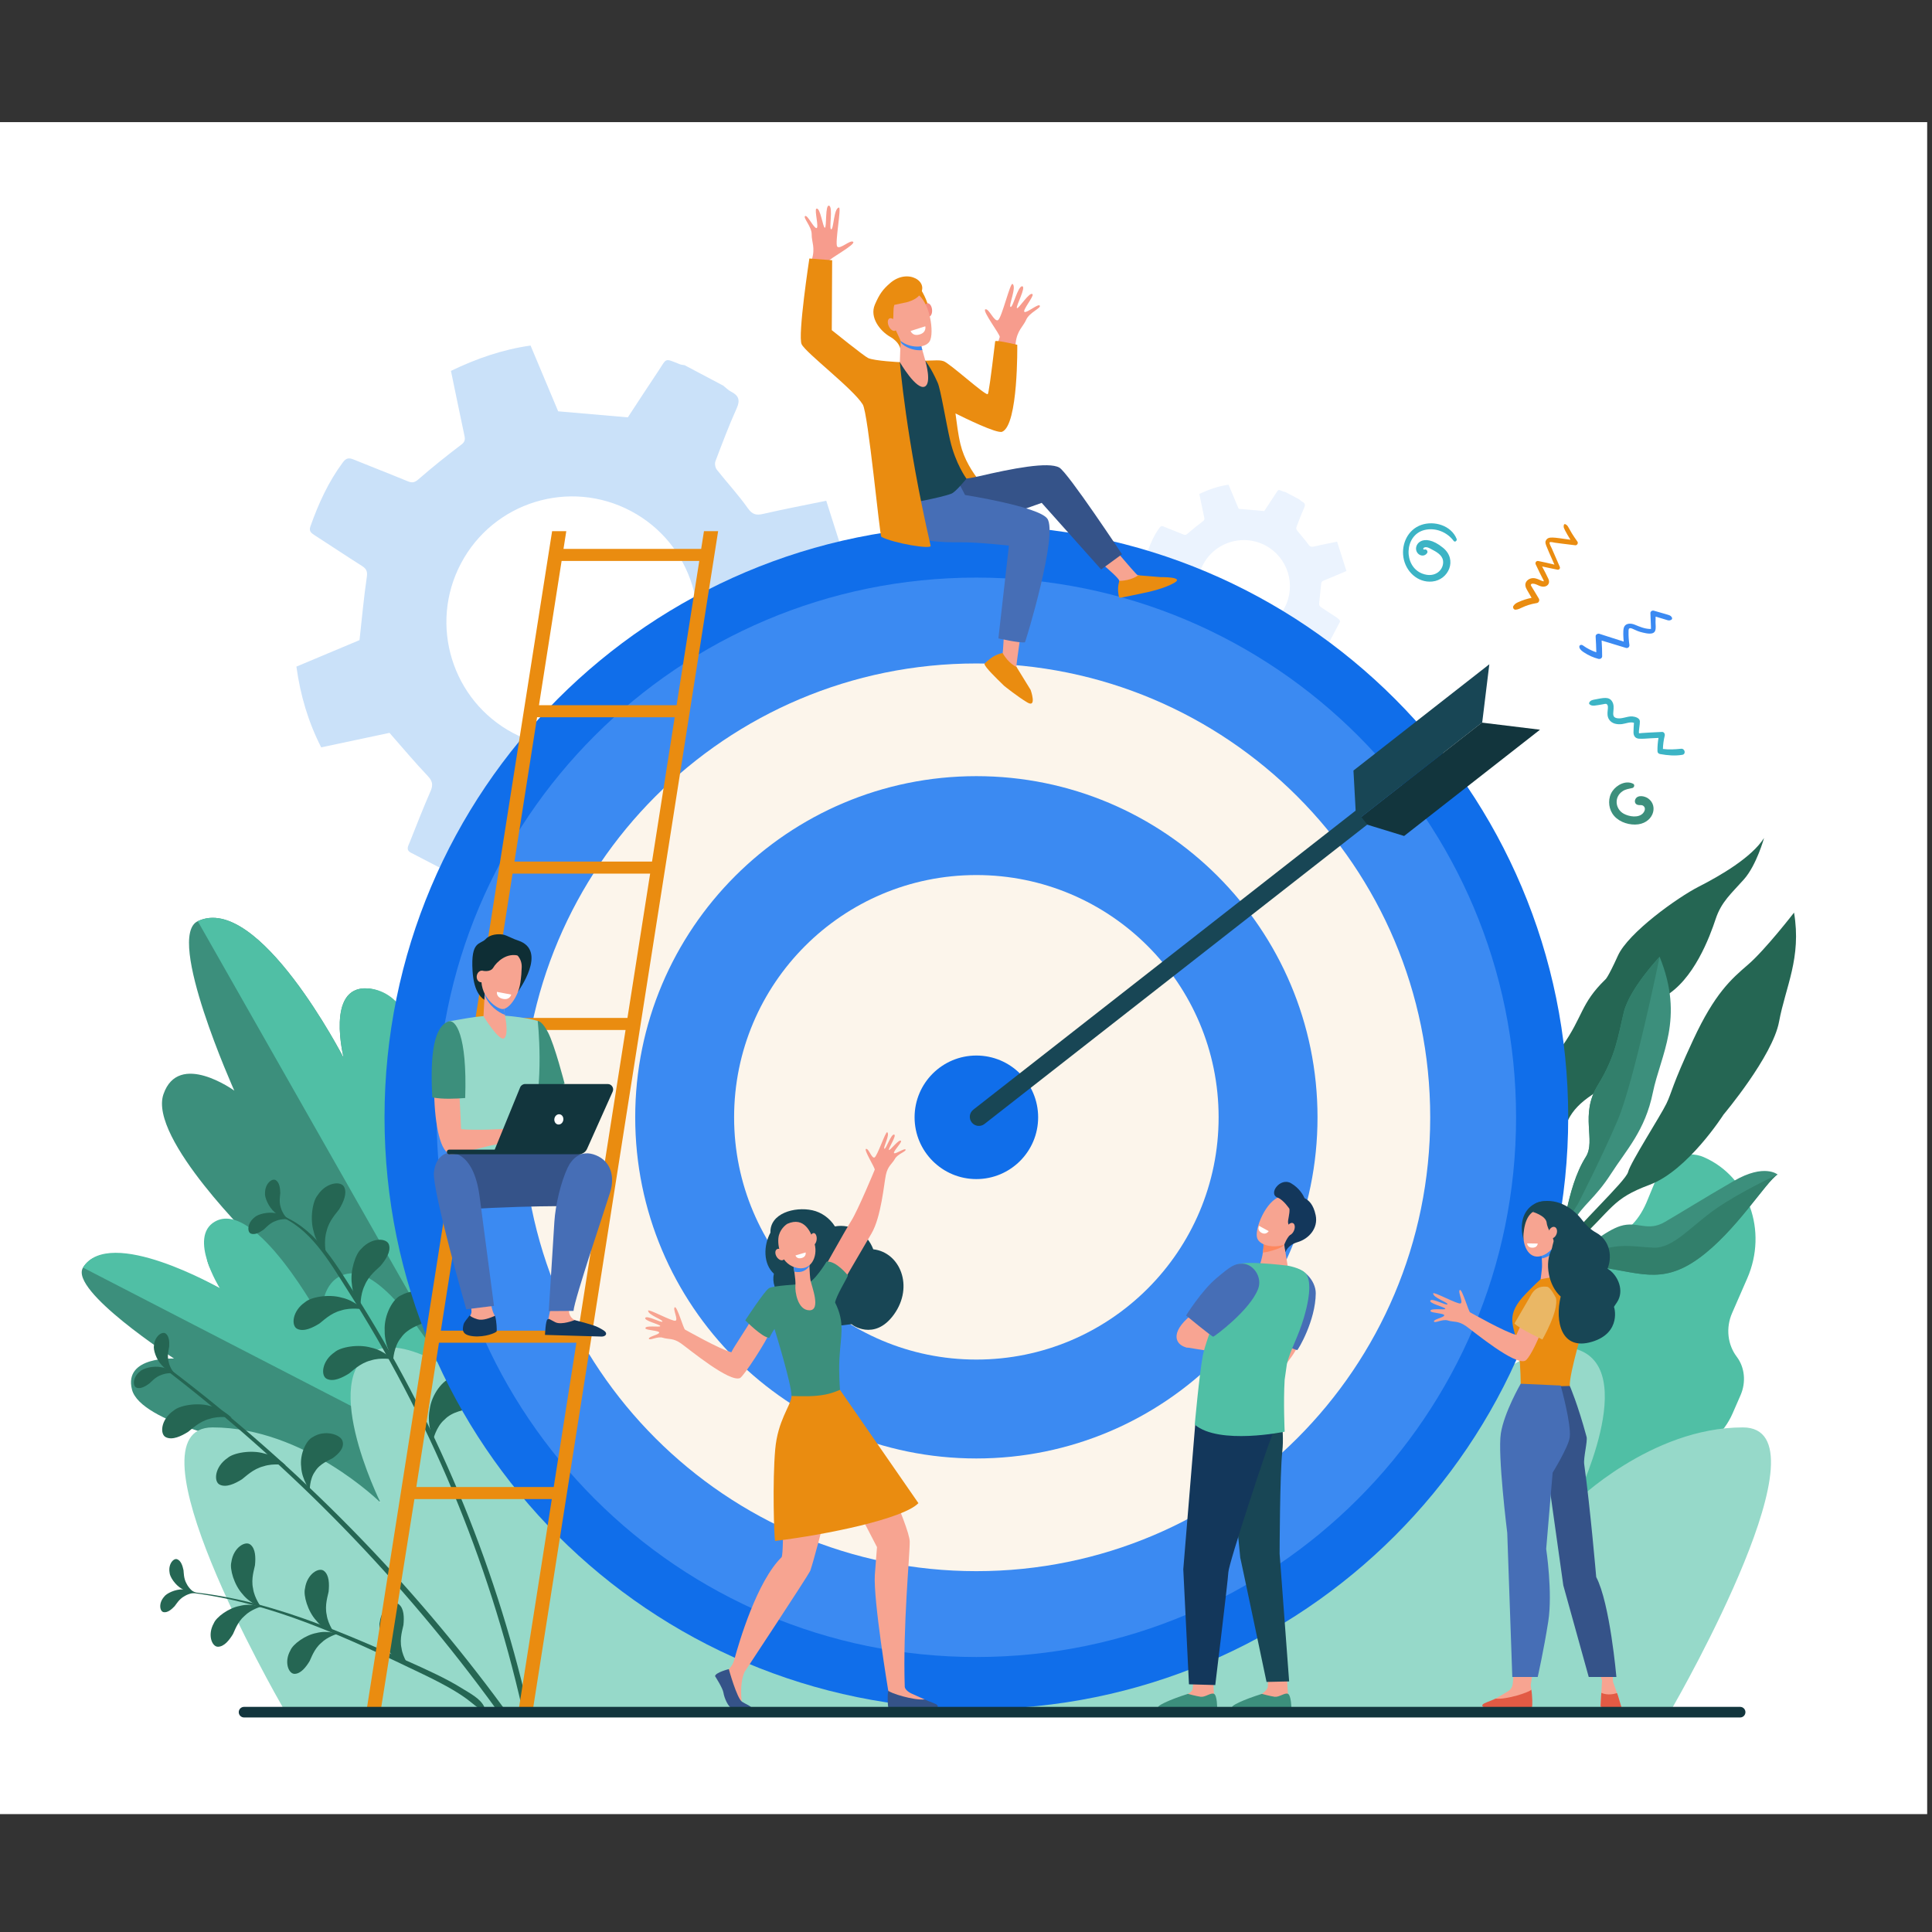 <svg id="SvgjsSvg1262" width="288" height="288" xmlns="http://www.w3.org/2000/svg" version="1.1" xmlns:xlink="http://www.w3.org/1999/xlink" xmlns:svgjs="http://svgjs.com/svgjs"><rect width="100%" height="100%" fill="#333333" stroke="none"/><defs id="SvgjsDefs1263"></defs><g id="SvgjsG1264"><svg xmlns="http://www.w3.org/2000/svg" width="288" height="288" viewBox="0 0 3037.333 2666.667"><g transform="matrix(.133 0 0 -.133 0 2666.667)" fill="#000000" class="color000 svgShape"><path fill="#ffffff" d="M 0,0 H 22780 V 20000 H 0 Z" class="colorfff svgShape"></path><path fill="#cae1f9" d="m 8075.3,13395.6 c -383.65,-725.2 -1282.5,-1002 -2007.63,-618.3 v 0 c -725.13,383.6 -1001.96,1282.5 -618.3,2007.6 383.65,725.1 1282.5,1002 2007.62,618.3 h 0.01 c 725.13,-383.6 1001.96,-1282.5 618.3,-2007.6 z M 9692.48,13123 c -151.69,100.9 -307,196.4 -456.58,300.3 -27.32,19 -51.65,67.9 -48.83,100.5 18.16,210.2 48.42,419.4 65.15,629.8 4.87,61.2 18.51,93.3 77.07,116.7 206.19,82.2 410.17,170 614.89,255.9 33.2,13.9 65.92,29 123.12,54.3 -100.13,314.4 -199.17,625.3 -300.68,944 -263.92,-54.2 -504.64,-99.6 -743.08,-154.8 -84.08,-19.5 -130.04,-10.1 -184.77,67.6 -111.84,158.8 -245.77,302 -366.08,455.1 -18.45,23.5 -26.62,71 -16.18,98.6 79.74,210.7 159.26,421.8 251.6,627 44.32,98.5 21.54,151.2 -66.77,196.3 -33.94,17.3 -61.63,46.9 -92.17,70.9 -152.39,80.6 -304.79,161.3 -457.19,241.9 -19.11,3.7 -39.42,4.4 -57.15,11.5 -185.79,74.5 -150.07,73.2 -254.25,-82.1 -126.93,-189.3 -250.67,-380.7 -359.29,-546.1 -284,24.6 -549.42,47.7 -823.55,71.4 -105.38,251 -215.5,513.3 -326.34,777.4 -334,-47.3 -640.54,-154.6 -941,-299.6 53.85,-259.5 105.71,-512.7 159.43,-765.4 9.64,-45.4 7.05,-72.9 -37.25,-106.5 -173.41,-131.5 -343.71,-267.7 -507.64,-410.7 -47.26,-41.3 -77.83,-41.7 -129.03,-20.6 -211.36,87.3 -424.74,169.6 -636.48,255.9 -52.59,21.5 -86.54,19.6 -125.05,-31.9 -172.69,-231.3 -289.77,-489.5 -385.41,-759.5 -18.93,-53.4 6.87,-76.3 47.3,-102.2 187.04,-119.8 371.17,-244.1 559.01,-362.6 54.13,-34.1 70.78,-63.7 60.49,-133.4 -35.6,-240.9 -57.17,-483.8 -86.24,-745.5 -228.17,-95.8 -487.08,-204.4 -745.91,-313.1 46.72,-340.4 140.17,-655.1 293.12,-954.7 282.86,60.2 558.05,118.7 807.3,171.6 156.87,-178.4 298.39,-348 450.34,-507.7 57.41,-60.3 67.84,-106 35,-181.3 -87.47,-200.4 -167.13,-404.3 -247.86,-607.7 -15.95,-40.2 -47.58,-87 15.2,-119.6 255.37,-132.7 510.6,-265.6 766.02,-398.1 54.29,-28.2 88.3,-9.8 120.7,41.4 120.54,190.4 249.47,375.6 366.73,568 45.24,74.2 94.42,77.3 171.18,67.5 189.58,-24.2 380.66,-44.7 571.44,-47.7 82.23,-1.4 112.5,-22.6 140.75,-95.5 90.74,-234.4 190.7,-465.1 285.08,-692.4 203.77,1.4 757.66,179.1 956.86,304.7 -54.06,249.7 -106.12,502.8 -165.22,754.3 -14.79,62.9 3.73,90.1 51.67,128.3 154.67,123.4 300.6,257.7 454.06,382.6 25.81,21.1 78.45,32.9 108.15,21.5 188.7,-72.4 374.9,-151.4 561.02,-230.4 104.05,-44.1 145.88,-62.3 185.52,-35.4 l 429.22,811.3 c 0.59,65.8 -44.7,96.5 -167.42,178.2" class="colorcae1f9 svgShape"></path><path fill="#ebf3fe" d="m 14891.8,13309.4 c -34.7,83.4 -71.4,168.1 -104.7,254.2 -10.4,26.7 -21.5,34.5 -51.7,35 -70,1.1 -140.1,8.7 -209.7,17.5 -6.9,0.9 -13.2,1.5 -19,1.5 -17.9,0 -31.3,-5.7 -43.9,-26.3 -43,-70.6 -90.3,-138.5 -134.6,-208.4 -8.1,-12.9 -16.5,-20.1 -27.4,-20.1 -5,0 -10.6,1.6 -16.9,4.8 -93.8,48.7 -187.4,97.5 -281.2,146.2 -23,12 -11.4,29.1 -5.6,43.9 29.7,74.6 58.9,149.5 91,223.1 12.1,27.6 8.2,44.4 -12.8,66.5 -55.8,58.7 -107.8,120.9 -165.4,186.4 -91.4,-19.4 -192.5,-40.9 -296.3,-63 -56.1,110 -90.4,225.5 -107.6,350.5 95,39.8 190.1,79.7 273.8,114.9 10.7,96.1 18.6,185.2 31.7,273.7 3.8,25.5 -2.4,36.4 -22.2,48.9 -69,43.5 -136.6,89.2 -205.2,133.1 -14.9,9.5 -24.3,18 -17.4,37.6 35.1,99 78.1,193.8 141.5,278.8 8.8,11.7 16.9,16.4 26.4,16.4 5.8,0 12.2,-1.7 19.5,-4.7 77.7,-31.7 156,-61.9 233.6,-94 7.8,-3.2 14.3,-5 20.4,-5 8.8,0 16.8,3.7 27,12.6 60.2,52.5 122.7,102.5 186.3,150.8 16.3,12.3 17.2,22.4 13.7,39.1 -19.7,92.7 -38.7,185.7 -58.5,280.9 110.3,53.2 222.8,92.6 345.4,110 40.7,-96.9 81.1,-193.2 119.8,-285.4 100.6,-8.7 198.1,-17.1 302.3,-26.2 39.9,60.7 85.3,131 131.9,200.5 22.7,33.8 27.3,47.7 41.6,47.7 9.8,0 24,-6.5 51.7,-17.6 6.6,-2.6 14,-2.9 21,-4.2 56,-29.6 111.9,-59.2 167.9,-88.8 11.2,-8.8 21.3,-19.7 33.8,-26 32.4,-16.6 40.8,-35.9 24.5,-72.1 -33.9,-75.3 -63.1,-152.8 -92.4,-230.1 -3.8,-10.2 -0.8,-27.7 6,-36.3 44.1,-56.2 93.3,-108.7 134.4,-167 14.4,-20.5 27.1,-28 44.6,-28 6.9,0 14.5,1.1 23.2,3.1 87.5,20.3 175.9,37 272.8,56.9 37.2,-117 73.6,-231.1 110.3,-346.5 -21,-9.3 -33,-14.9 -45.2,-20 -75.1,-31.5 -150,-63.7 -225.7,-93.9 -21.5,-8.6 -26.5,-20.4 -28.3,-42.9 -6.1,-77.2 -17.2,-154 -23.9,-231.1 -1,-12 7.9,-30 17.9,-36.9 55,-38.1 112,-73.2 167.6,-110.3 45.1,-29.9 61.7,-41.2 61.5,-65.4 l -157.6,-297.8 c -4.6,-3.2 -9.4,-4.6 -14.9,-4.6 -11.8,0 -27.2,6.6 -53.2,17.6 -68.3,29 -136.6,58 -205.9,84.6 -2.9,1.1 -6.4,1.6 -10.2,1.6 -10.3,0 -22.6,-3.8 -29.5,-9.5 -56.3,-45.9 -109.9,-95.2 -166.7,-140.5 -17.6,-14 -24.4,-24 -18.9,-47.1 21.6,-92.3 40.8,-185.2 60.6,-276.8 -73.1,-46.2 -276.4,-111.4 -351.2,-111.9 m -189.1,1750.3 c -195.5,0 -384.6,-105.5 -482.4,-290.4 v 0 c -140.9,-266.2 -39.3,-596.1 226.9,-737 81.3,-43 168.6,-63.4 254.6,-63.4 195.5,0 384.6,105.5 482.4,290.4 140.8,266.2 39.2,596.1 -227,737 -81.3,43 -168.5,63.4 -254.5,63.4" class="colorebf3fe svgShape"></path><path fill="#3c8f7c" d="m 6133.76,3839.4 c 0,0 -2849.39,1404.9 -3339.42,2137.7 -490.02,732.8 230.31,774.3 230.31,774.3 0,0 -1271.55,1236.6 -1092.66,1757.3 178.9,520.6 837.6,43.1 837.6,43.1 0,0 -817.61,1820 -432.1,2003 718.06,340.8 1725.39,-1617.5 1725.39,-1617.5 0,0 -216.48,850.7 277.98,823.1 745.7,-41.7 714.89,-1966 714.89,-1966 0,0 84.22,737.8 533.67,498.1 806.41,-430 544.34,-4453.1 544.34,-4453.1" class="color3c8f7c svgShape"></path><path fill="#50bfa5" d="m 5751.67,8590.2 c -350.96,194.7 -700.52,-374.5 -700.52,-374.5 0,0 35.41,1503 -710.29,1544.7 -494.46,27.6 -277.98,-823.1 -277.98,-823.1 0,0 -1007.33,1958.3 -1725.39,1617.5 L 6137.04,3870.6 c 26.84,466.8 309.9,4333.8 -385.37,4719.6" class="color50bfa5 svgShape"></path><path fill="#3c8f7c" d="m 6060.12,3822 c 0,0 -2330.42,-289.5 -2933.82,-31.5 -603.39,257.9 -170.97,576.5 -170.97,576.5 0,0 -1295.63,254.7 -1395.59,652.1 -99.96,397.4 497.72,365.7 497.72,365.7 0,0 -1242.343,804.5 -1076.23,1075.3 309.4,504.3 1733.42,-307.8 1733.42,-307.8 0,0 -480.69,442.7 -161.05,626.3 482.06,277 1244.78,-935.7 1244.78,-935.7 0,0 -47.37,298.9 330.35,332 C 4806.46,6234.4 6060.12,3822 6060.12,3822" class="color3c8f7c svgShape"></path><path fill="#50bfa5" d="M4144.02 6392.1c-377.72-33.1-345.64-549.2-345.64-549.2 0 0-776.5 1437.6-1258.57 1160.6-319.64-183.7 58.53-787 58.53-787 0 0-1307.71 747.9-1617.11 243.6L6067.2 3834.9c-172.93 302-1290.13 2612.8-1923.18 2557.2M19460.4 7225.4l125.2 302.5c97.1 222.5 345.6 328.7 555.1 237.3 527.8-230.4 757.2-871.7 512.5-1432.3l-178.9-410c-78.4-179.5-51.1-377.1 54.6-516.4 96-126.5 111.7-302.4 45.1-454.9l-94.4-216.1c-102.1-234-300.8-407.2-536.5-478.7-137.8-41.8-259.6-145.2-323.9-292.7l-133.6-306c-147.7-338.3-525.5-499.8-844-360.8l-181.7 79.3c-318.4 139-456.9 525.9-309.2 864.2 238.8 404.5 219.8 706.4 135.1 911.2-124.4 301-122.9 647.4 11.7 955.8l18.8 43.2c142.1 325.5 416.4 568.4 743.1 672.5 144.3 45.9 294.6 158.1 401 401.9" class="color50bfa5 svgShape"></path><path fill="#96d9c9" d="m 11214.8,1249.8 c -338.2,438.5 -2193.13,2788.1 -3402.59,3179.6 -1335.03,432.2 -76.77,-1284.3 -76.77,-1284.3 0,0 -2368.31,2589.7 -3237.4,2356.2 -796.67,-214 0,-1819.2 0,-1819.2 0,0 -897.28,888.9 -1985.41,888.9 -1059.01,0 739.86,-3152.5 836.91,-3321.2 h 7865.26" class="color96d9c9 svgShape"></path><path fill="#256653" d="M21206.3 10656c0 0-341.4-440.8-542.5-613.7-201-173-392.6-338.6-648.9-888.9-256.3-550.3-248.9-613.3-317-755-68.1-141.7-425.7-696.7-452.7-807.4-27.1-110.8-611-641.2-791.7-911-180.7-269.8-477.2-646.3-516.1-864l52.8 1.1c0 0 157.2 492.2 620.5 918.8 463.2 426.6 436.1 533.9 888.9 703.1 452.7 169.2 873.3 829.7 873.3 829.7 0 0 580.7 688.7 656.6 1099.2 75.9 410.6 267 752.3 176.8 1288.1M20851.9 11538.5c0 0-88.5-321.1-237.9-489.4-149.3-168.2-266.6-264.3-334.1-468.2-67.4-203.9-258-725.8-610.5-920.3-352.6-194.4-572.6-971.5-849.8-1157.6-277.2-186.1-345.9-350.2-399.8-767.4-53.8-417.2-45.9-1014.5-539.4-1677.1l-30.1 200.3c0 0 371.4 553.2 398.3 921.4 26.8 368.2-42.4 950.1 88.5 1191 130.9 240.9-121.5 352.6 128 705 249.6 352.4 215.7 502.9 510.5 789.2 0 0 25.9 10.6 149 282.2 123.2 271.6 703.5 687 956.3 815.9 252.9 129 624.1 343.7 771 575" class="color256653 svgShape"></path><path fill="#3c8f7c" d="M19617.4 10133.7c0 0-354-374.6-422.5-652.8-68.5-278.2-91.1-512.2-308-864.6-217-352.3-18.9-653-141.3-846.9-122.3-194-186.1-442.4-227.9-632.4-41.8-189.9-479.9-748.8-598.2-1055.9-118.2-307.1-61.6-321.3-61.6-321.3 0 0 145.9 407.8 245.3 530.7 99.5 122.9 415.1 553.1 505.8 726.9 90.8 173.7 247.9 262.2 432.4 549.3 184.5 287 404.6 513.8 495.7 960.8 91.2 447 379 874.2 80.3 1606.2M18093.7 6011.5c0 0 246.1 522.8 756.8 461.9 510.7-60.8 780.3-227.3 1225.5 92.9 445.3 320.2 797.9 910.5 935.9 994.2 0 0-155.6 132.1-513.4-74.3-357.7-206.4-612.5-366.8-819.8-487.2-207.4-120.4-321.2 16.1-525.4-47.6-171-53.4-425.1-263.5-541.9-377.4-37.9-37-80.2-69.2-126.3-95.3-41.9-23.9-92.1-53.3-125.1-75.9-66.1-45.2-305.2-384.3-305.2-384.3l38.9-7" class="color3c8f7c svgShape"></path><path fill="#3c8f7c" d="m 17940.8,6149.4 c 0,0 332,632.1 291,988.7 -41,356.6 -352.3,685.9 -289.4,889.3 62.9,203.4 429.1,707.5 333.3,1168.5 0,0 -159.5,-354.3 -250.9,-420.1 -91.4,-65.8 -664.4,-283.6 -678.8,-743.9 -14.5,-460.2 443.3,-675.1 531.9,-832.2 88.5,-157 248.7,-194.1 229.7,-280.5 -19,-86.3 -60.6,-406.6 -185.6,-703.2 l 18.8,-66.6" class="color3c8f7c svgShape"></path><path fill="#327f6b" d="M18237.4 6555.1l411.7 652.8c0 0 277.6 537.5 472.3 994.3 194.8 456.8 496 1931.5 496 1931.5 0 0-354-374.6-422.5-652.8-68.5-278.2-91.1-512.2-308-864.6-217-352.3-18.9-653-141.3-846.9-122.3-194-186.1-442.4-227.9-632.4-41.8-189.9-479.9-748.8-598.2-1055.9-64.8-168.2-77-248.4-74.9-286.7 25 286.8 392.8 760.7 392.8 760.7M19550.1 6695.7c-230.1 7.3-423.3 68-729.5-65.6-306.3-133.6-508.1-305.5-508.1-305.5 0 0-166.1-182.4-240.4-281.7-10.9-15.3-17.3-24.4-17.3-24.4l38.9-7c0 0 246.1 522.8 756.8 461.9 510.7-60.8 780.3-227.3 1225.5 92.9 445.3 320.2 797.9 910.5 935.9 994.2 0 0-441.9-204-733-407.9-291.1-203.8-498.6-464.1-728.8-456.9" class="color327f6b svgShape"></path><path fill="#327f6b" d="m 18024.8,8775.8 c -91.4,-65.8 -664.4,-283.6 -678.8,-743.9 -14.5,-460.2 443.3,-675.1 531.9,-832.2 88.5,-157 248.7,-194.1 229.7,-280.5 -19,-86.3 -60.6,-406.6 -185.6,-703.2 l 8.2,-29.1 c 54,114.6 132.8,289.8 177,426.4 71.8,222 56.9,324.2 26.8,524.6 -30.1,200.3 -395.4,679 -463.1,901.8 -67.6,222.8 340.5,473.9 451,615.3 110.5,141.4 153.8,540.9 153.8,540.9 0,0 -159.5,-354.3 -250.9,-420.1" class="color327f6b svgShape"></path><path fill="#96d9c9" d="m 11898.9,1249.8 c 338.2,438.5 2193.1,2788.1 3402.6,3179.6 1335,432.2 76.7,-1284.3 76.7,-1284.3 0,0 2368.4,2589.7 3237.4,2356.2 796.7,-214 0,-1819.2 0,-1819.2 0,0 897.3,888.9 1985.5,888.9 1059,0 -739.9,-3152.5 -836.9,-3321.2 h -7865.3" class="color96d9c9 svgShape"></path><path fill="#256653" d="M 5947.54,1263.2 C 4866.25,2733.6 3551.68,4092.7 1988.57,5274.5 c -15.6,11.8 -36.66,-15.4 -20.95,-27.4 C 3450.11,4107.5 4761.68,2761.8 5865.33,1241.2 l 82.21,22" class="color256653 svgShape"></path><path fill="#256653" d="M2860.86 3958.2c36.13 25.6 129.77 122.9 254.73 153.3 118.31 40 267.94 13.2 262.77 9.9 3.11-7.1-98.55 108.5-257.28 142-152.48 44.6-362.04 7.2-430.52-53.3-155.42-105.2-167.86-283.9-90.83-317 76.54-35.3 178.8 13.4 261.13 65.1M2224.23 4519.1c36.14 25.6 129.78 122.8 254.73 153.3 118.32 40 267.94 13.2 262.78 9.9 3.1-7.1-98.55 108.4-257.28 142-152.49 44.5-362.04 7.1-430.52-53.4-155.43-105.1-167.87-283.8-90.84-317 76.55-35.2 178.81 13.4 261.13 65.2M3932.37 4207.3c-33.86-21.1-154.34-63.5-209.7-159.8-64.22-86.7-63.3-227.2-58.85-224.1 7-5.5-97.03 128.9-103.52 280.1-19.25 150.1 59.02 317 135.86 352.3 140.31 92.8 332.38 32.2 353.41-47.9 23.37-80.5-47.12-149.8-117.2-200.6M4097.16 6211.7C5064.79 4700.4 5771 3021.6 6174.78 1238.1l66.33 17.8c-402.09 1746.2-1103.57 3422-2069.59 4931.6-224.51 350.8-466.94 767.1-887.31 903.9-8.11 2.7-11.18-9.7-3.45-12.6 383.95-144.7 606.34-539.1 816.4-867.1" class="color256653 svgShape"></path><path fill="#256653" d="M4008.73 7148.9c-24.91-36.7-120.26-132.2-148.28-257.7-37.63-119.1-7.92-268.2-4.72-263 7.19-2.9-110.33 96.4-147.05 254.5-47.53 151.5-14.26 361.8 44.86 431.5 102.1 157.4 280.5 173.4 315.14 97 36.77-75.8-9.86-179-59.95-262.3M3777.24 5799.9c36.12 25.6 129.77 122.9 254.72 153.4 118.32 39.9 267.94 13.1 262.78 9.9 3.11-7.2-98.55 108.4-257.28 142-152.48 44.5-362.04 7.1-430.52-53.4-155.43-105.2-167.86-283.9-90.84-317 76.56-35.3 178.81 13.4 261.14 65.1M4126.58 5208.7c36.13 25.6 129.78 122.9 254.73 153.3 118.31 40 267.93 13.2 262.78 9.9 3.1-7.1-98.56 108.4-257.29 142-152.48 44.6-362.03 7.2-430.52-53.3-155.42-105.2-167.86-283.9-90.83-317 76.55-35.3 178.8 13.4 261.13 65.1" class="color256653 svgShape"></path><path fill="#256653" d="M4497.53 6479.9c-30.38-32.3-139.6-111.6-187.05-231.1-55.93-111.7-50.09-263.6-46.12-258.9 6.63-4.1-93.75 112.6-105.1 274.4-23.03 157.2 42.97 359.6 112.33 419 125.66 139.4 304.34 127.1 326.51 46.2 24.35-80.7-37.97-175.2-100.57-249.6M5011.24 5809.4c-43.24-22.9-194.27-64.5-270.23-177.5-85.99-100.6-96.91-272.6-91.2-269.1 8.1-7.4-107.65 165.9-102.65 351.4-10.7 185.3 99.35 382.8 196.37 419.4 179.61 101.6 409.39 11 428.25-88.8 21.71-100.5-70.46-179.3-160.54-235.4M5551.91 4793.9c-46.48-15.3-202.35-30.9-296.24-129.6-101.67-84.7-141.36-252.4-135.14-249.9 6.73-8.6-78.22 181.7-42.09 363.7 20.62 184.5 162.31 360.6 264.1 380.4 194.13 69.9 405.4-58.1 407.22-159.6 4.49-102.7-99.61-164.8-197.85-205M3119.06 6911.1c20.26 16.7 71.4 78.4 143.98 101.8 68.24 28.9 157.92 19.6 155.02 17.4 2.15-4.1-63.05 59.8-158.42 72.8-92.14 19.6-214.47-11.7-252.34-50.4-87.34-69.1-86.88-175.3-39.86-191.5 46.82-17.6 105.19 15.7 151.62 49.9" class="color256653 svgShape"></path><path fill="#256653" d="M3313.06 7342.6c-.9-26.2-18.47-104.3 7.23-176.2 18.84-71.6 80.94-137 80.89-133.3 4.54.7-85.87 13.4-154.33 81-71.84 61-121.72 177-114.14 230.6 1.36 111.4 85.78 175.9 127.34 148.5 42.45-26.4 51.75-92.9 53.01-150.6M1765.77 5090.4c20.25 16.7 71.39 78.3 143.98 101.8 68.24 28.8 157.92 19.5 155.01 17.4 2.15-4.1-63.04 59.8-158.41 72.7-92.15 19.7-214.47-11.6-252.35-50.4-87.33-69-86.87-175.3-39.86-191.5 46.83-17.5 105.19 15.8 151.63 50" class="color256653 svgShape"></path><path fill="#256653" d="M1999.79 5525.6c-3.04-26.1-26.95-102.5-7.22-176.2 12.9-72.9 69.45-143.2 69.69-139.5 4.59.4-84.48 20.4-147.17 93.4-66.6 66.6-106.82 186.3-94.86 239.2 10.47 110.8 99.89 168.2 139.07 137.5 40.15-29.8 43.96-96.8 40.49-154.4M2207.98 2622.3c988.06-108.3 1908.28-544.4 2794.15-969.7 597.38-286.8 567.25-368.5 688.94-411.2 19.71-7 39.42 14.5 29.83 33.4-46.82 92.8-169.54 155.5-254.94 208.8-99.4 62.1-203.25 117-308.63 168.1-225.48 109.5-456.84 208-686.69 307.9-467.58 203.1-942.74 394.2-1436.73 523.6-270.8 70.9-546.38 122-825.28 147.2-5.19.4-5.8-7.5-.65-8.1" class="color256653 svgShape"></path><path fill="#256653" d="M3013.92 2941.5c-6.43-40.5-48.66-158.2-22.61-274.5 15.44-114.7 99.15-227.9 99.77-222.2 7.19.3-130.5 37.2-223.63 155.2-99.64 108.3-154.7 297.6-132.64 379.4 23.46 172.2 166.69 256 225.85 205.6 60.74-49 62.36-153.9 53.26-243.5M3884.37 2629.8c-6.43-40.5-48.66-158.2-22.62-274.5 15.45-114.6 99.16-227.8 99.78-222.2 7.19.3-130.5 37.3-223.63 155.2-99.64 108.3-154.71 297.7-132.64 379.4 23.46 172.3 166.68 256 225.84 205.7 60.75-49.1 62.37-154 53.27-243.6M4768.82 2235.6c-6.43-40.5-48.66-158.2-22.61-274.5 15.44-114.7 99.16-227.9 99.77-222.2 7.19.3-130.51 37.2-223.63 155.2-99.64 108.3-154.7 297.6-132.63 379.4 23.45 172.2 166.68 256 225.84 205.7 60.74-49.1 62.36-154 53.26-243.6" class="color256653 svgShape"></path><path fill="#256653" d="M2754.06 2128.2c17.89 33.5 52.46 143.8 136.54 214.9 75.37 75.9 200.24 112.6 197.55 108.1 5.11-4.3-116.97 45.4-251.44 10.4-133.86-24.2-280.11-133-309.46-205.5-78.86-140-20.05-281.7 51.64-277.6 72.14 2.2 131.88 78.6 175.17 149.7M3659.47 1807.8c17.88 33.4 52.45 143.7 136.54 214.9 75.36 75.8 200.24 112.5 197.55 108 5.11-4.2-116.97 45.4-251.44 10.5-133.86-24.2-280.12-133-309.46-205.6-78.86-140-20.06-281.7 51.63-277.6 72.14 2.3 131.88 78.6 175.18 149.8M2064.53 2458.1c15.65 18.7 51.93 83.4 114.12 116.9 57.35 37.7 140.62 44.3 138.33 41.8 2.64-3.4-67.46 43.9-156.51 39.8-87.25 2.4-193.47-46.6-221.48-88.2-68.01-77.5-49.81-174.3-4.25-181.2 45.6-8.1 93.2 32 129.79 70.9" class="color256653 svgShape"></path><path fill="#256653" d="m 2169.01,2883.8 c 3.59,-24.1 0.66,-98.2 36.1,-159.3 29.16,-62.2 96.69,-111.3 96.03,-108 4.01,1.5 -80.48,-2.2 -154.18,48 -75.66,43.5 -140.54,140.8 -142.61,191 -17.41,101.6 48.71,174.5 91.15,156.6 43.1,-16.9 62.71,-76 73.51,-128.3" class="color256653 svgShape"></path><path fill="#106eea" d="m 18536.9,8236.5 c 0,-3863.7 -3132.2,-6995.8 -6995.9,-6995.8 -3863.65,0 -6995.8,3132.1 -6995.8,6995.8 0,3863.7 3132.15,6995.9 6995.8,6995.9 3863.7,0 6995.9,-3132.2 6995.9,-6995.9" class="colorb75742 svgShape"></path><path fill="#3b8af2" d="m 17920.7,8236.5 c 0,-3523.3 -2856.3,-6379.6 -6379.7,-6379.6 -3523.33,0 -6379.58,2856.3 -6379.58,6379.6 0,3523.4 2856.25,6379.7 6379.58,6379.7 3523.4,0 6379.7,-2856.3 6379.7,-6379.7" class="colorf47458 svgShape"></path><path fill="#fcf5eb" d="m 16905.7,8236.5 c 0,-2962.8 -2401.8,-5364.7 -5364.7,-5364.7 -2962.79,0 -5364.64,2401.9 -5364.64,5364.7 0,2962.9 2401.85,5364.7 5364.64,5364.7 2962.9,0 5364.7,-2401.8 5364.7,-5364.7" class="colorfcf5eb svgShape"></path><path fill="#3b8af2" d="m 15573.6,8236.5 c 0,-2227.1 -1805.4,-4032.6 -4032.6,-4032.6 -2227.08,0 -4032.53,1805.5 -4032.53,4032.6 0,2227.2 1805.45,4032.6 4032.53,4032.6 2227.2,0 4032.6,-1805.4 4032.6,-4032.6" class="colorf47458 svgShape"></path><path fill="#fcf5eb" d="m 14404.6,8236.5 c 0,-1581.5 -1282,-2863.6 -2863.6,-2863.6 -1581.47,0 -2863.54,1282.1 -2863.54,2863.6 0,1581.5 1282.07,2863.6 2863.54,2863.6 1581.6,0 2863.6,-1282.1 2863.6,-2863.6" class="colorfcf5eb svgShape"></path><path fill="#106eea" d="m 12271.3,8236.5 c 0,-403.3 -327,-730.2 -730.3,-730.2 -403.2,0 -730.2,326.9 -730.2,730.2 0,403.3 327,730.2 730.2,730.2 403.3,0 730.3,-326.9 730.3,-730.2" class="colorb75742 svgShape"></path><path fill="#184655" d="m 16024.4,11861.1 -25.9,474.4 1606,1256.2 -83.9,-686.9 -1573.9,-1231.1 77.7,187.4" class="color184655 svgShape"></path><path fill="#12353d" d="m 16143.2,11701.4 454.2,-139.5 1606,1256.2 -686.9,84 -1574,-1231.1 200.7,30.4" class="color12353d svgShape"></path><path fill="#184655" d="m 11486.3,8176 v 0 c 36.5,-46.7 103.9,-55 150.6,-18.4 l 4524.8,3539.1 -132.3,169 -4524.7,-3539.1 c -46.7,-36.5 -55,-103.9 -18.4,-150.6" class="color184655 svgShape"></path><path fill="#f7a491" d="M18237.5 6862c0-45.4 17-82.1 37.9-82.1 20.9 0 37.9 36.7 37.9 82.1 0 45.3-17 82.1-37.9 82.1-20.9 0-37.9-36.8-37.9-82.1M17880.8 1537.7c9.9 70.7 13 179.3 11.9 304.6h247.6c-25.7-177.5-45.9-315.6-45.9-315.6l6.2-56.1.1-165.6h-541.6c0 0 114.9 51.5 275.7 153.3 11.9 7.5 39.3 31.5 46 79.4M18936.8 1579.3l-72 206.3h188.5c9.8-132.4 13.4-221.8 13.4-221.8l47.9-135.6 48.7-161.2c0 0-160.3-41.3-244.4 5.1l9.3 160.5 8.6 146.7" class="colorf7a491 svgShape"></path><path fill="#ea8c10" d="m 17959.1,6062.6 c 65.3,89.4 335,348.2 365,347.7 87.3,-1.5 374,-1.6 430,-30.1 l -2.7,-492.7 c -9.1,-41.4 -207,-685.6 -195.5,-826.7 l -1.4,-1.3 c -165.9,-160.2 -427.5,-147.6 -579.2,27.9 0,0 0.7,195.4 -22.7,373.7 -36.6,279.2 -155.9,379.6 6.5,601.5" class="colorf7cc7f svgShape"></path><path fill="#f7a491" d="m 18412,6687.7 c 0,0 -7.6,-181.8 8.7,-250.7 16.4,-69 38.1,-74.2 -102,-95.1 -55.1,-8.3 -108.2,-20.6 -108.2,-20.6 0,0 14.4,101.3 16.6,144 3.5,70.3 -16.2,287.6 -16.2,287.6 l 201.1,-65.2" class="colorf7a491 svgShape"></path><path fill="#3b8af2" d="m 18305.2,6597.2 c -28.8,-15.6 -55.8,-24.8 -80.6,-28.6 -4.8,85.8 -13.7,184.3 -13.7,184.3 l 191.8,-62.2 c -22.3,-37.2 -53.9,-69.9 -97.5,-93.5" class="colorf47458 svgShape"></path><path fill="#e25a44" d="M18928.3 1433.2c73.9-32.9 153.6-13.1 185.6-2.5l10.7-28.7 40.7-136c0 0-162.3-40.3-246.4 6.1l9.4 161.1M18106.3 1263.8h-563.1c-20.8 1.9-25.9 19-18.7 29.4 14.9 21.6 80.6 37.5 154.4 71.9 129.5-13.6 401.3 75.8 421.8 105.8 11.8-60.1 17.2-204.5 5.6-207.1" class="colore25a44 svgShape"></path><path fill="#355389" d="m 18149,5051.4 330,-2347.7 300.5,-1082.4 h 327 c 0,0 -75.9,872.1 -238.5,1181 0,0 -71.1,827.9 -142.1,1334.2 -10.6,75.7 41.9,272.1 28.2,322.9 -105.4,390.2 -198.2,601.4 -198.2,601.4 l -406.9,-9.4" class="color355389 svgShape"></path><path fill="#466eb6" d="m 18353,4036.3 -76.4,-901.8 c 0,0 78.1,-515.4 24.5,-857.4 -53.6,-342 -124.6,-655.8 -124.6,-655.8 H 17876 l -59.7,1703 c 0,0 -115.6,925.4 -75.6,1176.4 40,250.9 234.6,586.7 234.6,586.7 l 472.8,-21.6 c 0,0 128.2,-459.4 106.5,-613.6 -16.1,-114.5 -201.6,-415.9 -201.6,-415.9" class="color466eb6 svgShape"></path><path fill="#184655" d="m 18817.8,5583.1 c 357.3,107.2 261.7,422.2 259.7,410.2 1,9.8 34.7,49.4 51.3,83.3 69.4,141.3 -22.1,311.3 -127,370.2 69.6,179.6 0.5,351.8 -130.4,423.6 -66.1,36.3 -121.7,87.8 -166.4,147.4 -99.1,132.3 -279.4,265.4 -496.2,222 -214.5,-54.9 72.7,-179.2 44.3,-385.5 -14.4,-104.6 27,-89.6 91.6,-173.7 -93,-163.5 -39.3,-437.9 103.4,-562.4 -69.9,-294.6 5.1,-644.6 369.7,-535.1" class="color184655 svgShape"></path><path fill="#184655" d="m 18552.3,7023 c 42.3,-174.1 -186.2,-300.5 -367.1,-305.1 -117.6,-3 -171.6,9.1 -190.6,133 -30.8,200.9 51.9,323.4 167.9,374.1 149.7,65.5 355,-58.4 389.8,-202" class="color184655 svgShape"></path><path fill="#f7a491" d="m 18286.7,7140.1 c 0,0 79.5,-26.7 121.9,-107 42.4,-80.3 21.3,-337.5 -155.1,-422.3 -176.4,-84.8 -257.4,107.8 -244.6,249.9 12.8,142.1 63.9,328 277.8,279.4" class="colorf7a491 svgShape"></path><path fill="#ffffff" d="m 18176.5,6744.3 -125.2,1.9 c 0,0 2.2,-48.4 57.2,-50.9 67.1,-3 68,49 68,49" class="colorfff svgShape"></path><path fill="#184655" d="m 18471.3,6838.5 c 26.1,132.8 15.8,233.6 -78.6,282.2 -94.4,48.6 -175.1,96.8 -259.6,9.4 l -19.1,-10.7 c 0,0 159.5,-44.1 168.4,-128.8 8.9,-84.6 93.6,-185.3 80.6,-226.9 -13.1,-41.6 -28.1,-124.5 -28.1,-124.5 l 34.9,28.7 c 0,0 75.4,37.7 101.5,170.6" class="color184655 svgShape"></path><path fill="#f7a491" d="m 18306.9,6889.3 c -13.1,-36.7 -3.2,-73.5 22.3,-82.3 25.4,-8.7 56.7,13.9 69.9,50.6 13.2,36.7 3.2,73.6 -22.2,82.3 -25.5,8.8 -56.8,-13.9 -70,-50.6" class="colorf7a491 svgShape"></path><path fill="#ea8c10" d="m 4921.11,3866.6 267.6,1705.6 H 6813.27 L 6545.17,3866.6 Z M 8265.83,14813.2 7997.72,13107.5 H 6370.9 l 267.59,1705.7 z M 7103.79,7420.4 6835.68,5714.8 H 5211.07 l 267.59,1705.6 z M 7394.3,9268.6 7126.19,7563 H 5501.03 l 267.59,1705.6 z m -1313.36,1990.7 267.59,1705.7 h 1626.79 l -268.1,-1705.7 z m 1603.87,-142.5 -268.1,-1705.6 H 5790.99 l 267.58,1705.6 z M 4898.75,3724 H 6522.76 L 6135.18,1258.3 h 167.53 l 2186,13906.9 h -167.54 l -32.93,-209.5 H 6660.85 l 32.88,209.5 H 6526.19 L 4338.08,1258.3 h 167.53 L 4898.75,3724" class="colorf7cc7f svgShape"></path><path fill="#f79c8d" d="M11817.4 17460.1c-1.7-6.3-15.3-49.1-36-112.8l217.2-43.8c2.3 35.5 4.5 65.2 7.1 86.8 17.8 150.6 88.6 191.5 125 275.2 36.5 83.7 177.8 136.7 160.3 165.1-17.4 28.3-149-86.6-180.6-74.2-31.7 12.3 112.6 185.1 95.2 208.2-31.9 42.4-169-181.3-185.1-162.8-16.1 18.4 114.2 254.6 62 257.6-52.1 2.9-109.9-255.6-137.3-244.2-27.4 11.4 75.8 238.2 23.3 272.1-28 18.1-127.6-403.7-171.9-428.1-44.4-24.3-107 142-149.3 127.9-42.4-14.1 177.5-300.9 170.1-327M9795.16 18356.7c-.97-6.4-6.31-51-13.73-117.6l-215.95 49.7c12.6 33.3 22.86 61.3 29.41 81.9 45.84 144.7-1.76 211.1-.43 302.4 1.33 91.2-105.52 197.8-77.94 216.5 27.58 18.6 100.11-140.3 133.98-142.2 33.88-1.8-26.2 215.2-.9 229 46.6 25.5 79.2-234.9 101.49-224.7 22.29 10.2 1.02 279.1 49.75 260.3 48.74-18.8-5.23-278.2 24.43-279.1 29.66-1 29.16 248.3 90.93 257.5 33.01 4.9-50.29-420.4-19.88-460.9 30.41-40.4 155.98 85.2 188.68 54.9 32.8-30.3-285.81-200.9-289.84-227.7" class="colorf79c8d svgShape"></path><path fill="#ea8c10" d="m 12024.6,17367.8 c 0,0 -258.7,61.9 -261.2,41.1 -54.4,-455.2 -78.8,-619.8 -88,-624.5 -31.4,-16.2 -447.1,364 -521.2,389.7 -35.5,12.4 -74,10.3 -111,9.2 -88.2,-2.6 -105.6,-2.9 -105.6,-2.9 -2.5,-0.2 -3.2,-0.2 -3.2,-0.2 l 0.4,-83 c 99.4,-89.3 326.8,-1443.2 346,-1442.3 21.4,1 470.9,-112.1 463,-74.2 -1.3,6.1 -304.8,254.4 -390.9,612.8 -28.9,120.3 -43.1,249.9 -58.8,363.3 99.9,-50.1 490,-242.1 551.8,-216.7 192.3,78.9 178.7,1027.7 178.7,1027.7" class="colorf7cc7f svgShape"></path><path fill="#f7a491" d="m 12798.7,14964 c 0,0 418.3,-327.6 432.2,-385.7 20.1,-83.6 403.1,26.3 310.7,43.4 -21.2,3.9 -89.2,21.1 -94.8,24.1 -29.9,16 -402.1,464.4 -402.1,464.4 l -246,-146.2" class="colorf7a491 svgShape"></path><path fill="#ea8c10" d="m 13721.2,14621.7 -267,21.7 c 0,0 -76.3,-63.2 -223,-66.1 0,0 -23.5,-67 -12.3,-145.4 1.9,-13.5 4.2,-54.3 17.8,-53.4 49.3,3.4 180.8,36.1 330.5,66 0,0 201.3,42.7 317.5,112.2 116.3,69.6 -163.5,65 -163.5,65" class="colorf7cc7f svgShape"></path><path fill="#355389" d="m 10924.9,15785.7 c 0,0 306.2,-51.4 644.9,27.8 392,91.7 825.3,176.5 952.3,102.7 102.2,-59.5 740.5,-1023.9 740.5,-1023.9 l -246.5,-179.9 -702.8,787 c 0,0 -896.6,-330.8 -1098,-294.2 -458.6,83.5 -465.1,449.8 -290.4,580.5" class="color355389 svgShape"></path><path fill="#f7a491" d="m 11882.4,14316.9 c 0,0 -18.6,-505.8 -30.2,-591.4 -11.5,-85.3 214.7,-342.2 185.8,-252.8 -6.7,20.5 -23.8,88.6 -23.8,94.9 -0.1,33.9 83.9,610.9 83.9,610.9 l -215.7,138.4" class="colorf7a491 svgShape"></path><path fill="#ea8c10" d="m 12182.6,13288.4 -167,271.5 c 0,0 -91.8,37.2 -164.2,164.9 0,0 -70,-11.3 -133.7,-58.3 -11,-8.1 -85.7,-62.8 -80.5,-75.4 19.1,-46.5 121,-146 232.4,-254.6 0,0 157.8,-127.4 274.3,-196.6 116.4,-69.2 38.7,148.5 38.7,148.5" class="colorf7cc7f svgShape"></path><path fill="#466eb6" d="m 12378.8,15314.2 c -107.1,142.8 -971.4,278.4 -971.4,278.4 l -241,463.3 -532.9,-328.7 c 0,0 53.3,-424 93.3,-537.3 53.2,-151 411.4,-158.7 630.1,-156.5 201.3,2.1 568.9,-39 568.9,-39 l -124.3,-1096.9 c 0,0 244.4,-55.6 313.1,-46.6 7.7,1 397.4,1285.7 264.2,1463.3" class="color466eb6 svgShape"></path><path fill="#184655" d="m 10937.3,17179.4 -300.6,-16.8 c 0,0 -6.9,-2.1 -9,-2.5 -24.5,-4.5 -2.3,-880.7 19.6,-1208 21.8,-327.2 66.1,-464.7 66.1,-464.7 0,0 407.8,72.4 533,121 51.9,20.1 177.6,177.3 177.6,177.3 0,0 -128.4,172.6 -193.1,453.1 -49.9,216.3 -111.4,599.7 -146.6,679.7 -80.9,183.8 -147,260.9 -147,260.9" class="color184655 svgShape"></path><path fill="#f7a491" d="m 10645.2,17428.1 -8.5,-265.5 c 0,0 194.6,-335.3 294.5,-288.6 83.9,39.2 9.5,294.3 9.5,294.3 0,0 -14.6,58.5 -34.7,125.7 -14.1,47 -25.8,97.8 -24.9,135.2 2.1,90.7 -235.9,-1.1 -235.9,-1.1" class="colorf7a491 svgShape"></path><path fill="#3b8af2" d="m 10881.1,17429.2 c 2.1,90.7 -235.9,-1.1 -235.9,-1.1 l -0.8,-25.9 c 8,-12.1 16.8,-22.4 26.6,-30.3 63.9,-51.9 156.5,-75.3 231.7,-66.7 -12.5,43.7 -22.4,89.6 -21.6,124" class="colorf47458 svgShape"></path><path fill="#ea8c10" d="m 10877.7,18033.6 c 0,0 99.2,-149.5 106.6,-275.4 7.4,-125.8 -19.2,-211.6 -19.2,-211.6 l -318.3,380.4 230.9,106.6" class="colorf7cc7f svgShape"></path><path fill="#f48c7f" d="m 11017.3,17784 c 4.5,-44.1 -12.7,-81.9 -38.3,-84.5 -25.6,-2.6 -50,31 -54.4,75 -4.5,44.1 12.6,81.9 38.2,84.5 25.6,2.6 50,-31 54.5,-75" class="colorf48c7f svgShape"></path><path fill="#f7a491" d="m 10543.8,17866 c -7.3,1.6 -6.5,-364.7 99.6,-450.9 106.2,-86.2 290.9,-93.7 344.9,-6.9 59.7,96 2.9,482 -155,563.9 -157.9,82 -289.5,-106.1 -289.5,-106.1" class="colorf7a491 svgShape"></path><path fill="#ea8c10" d="m 10516.9,18093.2 c -81,-71.1 -120.3,-123 -175.1,-249.3 -67.4,-155.4 66.3,-316.3 178.5,-380.3 112.2,-63.9 121.5,-141.2 121.5,-141.2 l 4.6,47.6 c 2.3,17.5 1.6,31.6 -1.4,43.9 -3.5,14.4 -10.1,26.3 -15.9,38.6 -9.6,20.4 -40.3,90.4 -52.2,108.9 -31.6,48.6 -37.8,59.2 -22.2,105.4 12,35.6 -1.9,114.1 16.6,172.9 l 151,32.5 c 0,0 94.5,22.7 142.2,77.8 137,158 -133.8,334.3 -347.6,143.2" class="colorf7cc7f svgShape"></path><path fill="#f7a491" d="m 10590.6,17626.8 c 18.6,-40.2 14.7,-81.6 -8.6,-92.4 -23.4,-10.8 -57.4,13 -76,53.2 -18.6,40.2 -14.7,81.5 8.6,92.3 23.4,10.9 57.4,-13 76,-53.1" class="colorf7a491 svgShape"></path><path fill="#ea8c10" d="m 10636.7,17162.6 c 0,0 -298.1,13.9 -375,48.7 -46.6,21.1 -429.67,329.7 -429.67,329.7 l 4.3,826.4 -269.38,20.5 c 0,0 -139.67,-913.4 -91.29,-1013.4 49.96,-103.2 610.64,-528.3 722.74,-712.7 64.6,-106.3 199.3,-1551.4 219.7,-1564.5 145.1,-75.5 593.1,-150.9 582.5,-105.1 -291.6,1265.7 -363.9,2170.4 -363.9,2170.4" class="colorf7cc7f svgShape"></path><path fill="#ffffff" d="m 10763.9,17531.4 173.5,55.1 c 0,0 16.9,-67.2 -58.7,-93.6 -92.2,-32.3 -114.8,38.5 -114.8,38.5" class="colorfff svgShape"></path><path fill="#ea8c10" d="m 18167.8,14315.6 c 22.4,3.8 33.6,33.3 22.2,51.9 -18.3,29.9 -36.2,60.1 -54.2,90.2 -39.8,66.4 -43.4,67.8 -40.2,75.4 7.8,18.1 41.8,9.8 54.1,5.6 27.2,-9.3 52.2,-25.6 81.1,-29.3 56.4,-7.1 97.5,36 72.4,90.6 -23,50 -48.9,99.1 -75.2,147.8 60.5,-12.4 120.7,-26.5 181.3,-38 21.5,-4 36.2,15.1 27.6,35 -19.3,44.2 -76.2,175.2 -95,218.4 -4.9,11.2 -33.7,60.6 -23.7,70 8.9,8.5 50.4,-3 59.9,-4.4 52.6,-7.6 71.3,-9.6 242.9,-30.6 20.4,-2.5 37.5,25.5 25.3,42.5 -119.8,167.4 -98.9,182.7 -141.6,206.2 -9.6,5.2 -18.7,-1.3 -20.2,-11.2 -3.8,-25.1 -2.9,-31.4 42.2,-111.3 11.7,-20.7 23.9,-41 36.6,-61 -208,29.4 -259.7,41.8 -287.8,-4.9 -19.5,-32.4 -10.1,-41.2 98.4,-288.9 -62.7,16.3 -126.1,28.7 -189.6,42.3 -24.2,5.2 -41.9,-17.6 -31.5,-39.8 83.1,-178.8 92.6,-180 95.6,-197.7 0.1,-0.5 11,-3 -5.3,-1.6 -27.6,2.5 -78.5,42.7 -131.4,36.5 -46.5,-5.4 -90.8,-43.4 -80.3,-94.1 6.1,-29.4 17.1,-39.9 72.5,-138.3 -54.6,-10.8 -107.7,-28.1 -162.1,-53 -23.6,-10.8 -37.7,-21 -52.4,-42.5 -12.1,-17.6 2.9,-46.1 24.6,-44.9 61.6,3.5 88.4,51.2 253.8,79.1" class="colorf7cc7f svgShape"></path><path fill="#3b8af2" d="m 19260.2,13821.3 c -7.7,52.5 -11.5,102.6 -10,157.6 0.2,10.4 -1.6,29.7 8.9,36.2 25.3,15.7 63,-27.7 160,-48.9 42.1,-9.2 128.4,-31.9 146.8,24.6 9.5,29 3.3,65.6 3.2,95.7 0,22.8 0.8,45.6 1.1,68.4 157.5,-44.4 148.5,-53.6 184.2,-38.1 9.3,4.1 14.1,18.2 8.6,27 -20.5,32.4 -16.3,23.1 -214.3,81.2 -18.1,5.3 -40.3,-7.3 -40.2,-27.8 0.1,-30.9 8.2,-170.8 6.5,-188.1 -1.6,1.1 -9.2,-0.3 -10.8,-0.3 -65.8,2.3 -121.1,26.1 -180.7,50.7 -48.9,20.2 -115.3,20.6 -130.6,-42 -8.4,-34 -4.9,-104 0.1,-158 -95.9,30.7 -191.6,62.1 -287.6,92.1 -18.8,5.9 -45.8,-8 -44.3,-30.6 4.2,-62.5 6.4,-125.1 8,-187.7 -56.4,18.6 -109.7,45.9 -158,80.8 -35.6,25.7 -80.9,-24.2 13.4,-82.9 51.7,-34.5 108.4,-59.8 169.3,-75.8 20.2,-5.3 44.4,7.6 44.4,30.7 0.2,62 -2.4,124.1 -6.2,186.1 95.8,-29.4 192.1,-57.8 288,-87.2 23.5,-7.2 43.7,13.1 40.2,36.3" class="colorf47458 svgShape"></path><path fill="#3cb4c5" d="M19592 12565c.4-19.1 12.6-31.2 30.6-34.5 88-15.9 175.2-24 263.7-9 46 7.9 29.6 76.4-15.4 71.5-70.6-7.6-143.4-11.6-214.6-2.5 1.7 52.9 8.5 105.3 21.5 156.5 5 19.4-7.9 45.6-30.7 45-56.9-1.6-272-14.1-273.9-16.4.2.4.6 1.9-.1 5.7-4.2 22.9 12.6 100.6 10.9 136.1-2 39.9-55 54.4-87.1 57.5-65.1 6.2-137.3-40.7-200.7-15.5-61 24.4 7.6 120-41.6 194.8-37.9 57.6-103.1 40.3-205.9 20.5-25.3-4.9-49.9-9.9-62.6-34.8-3.1-6.1-3.7-15.1 2-20.4 31-28.8 68.1-15.8 162.1-.3 12 2 32.2 9.1 42.9.2 35.5-29.4-16.5-110.4 25.5-178.7 32.8-53.2 98.3-63 153.9-56.3 43.6 5.3 97.4 30.6 141.6 14.9-2.4-37.8-5.9-76-5.4-113.8.5-41.3 21.6-70 63.2-73.4 45.9-3.8 93.7 2.5 139.6 4.6 30.9 1.4 61.7 2.7 92.6 4.4-8.8-51.4-13.1-103.4-12.1-156.1M17058.2 14967.9c-246 201.8-371.3 20.3-300.5-63.5 30.3-35.9 84.2-38.8 111.4 1.8 12.4 18.6-5.9 49.4-29.1 42.1-19.2-6-23.7 15.8-3.3 24.2 27.4 11.4 60.7-8.7 84.3-21.2 55.1-29.2 127-66.3 136.4-135.4 13.9-103.1-90.9-212.2-246.3-152.1-224.1 86.7-213.5 453.4 24.2 514.3 129.4 33.1 268.3-21.8 347.7-128.2 15.5-20.8 43.2 3.6 34.8 24.4-63.4 157.9-265 218.1-417.9 164.6-156.8-54.9-234.9-220.2-211.5-379.9 24.6-167.6 167.8-307 342.6-289.1 191.7 19.6 299.2 257 127.2 398" class="color3cb4c5 svgShape"></path><path fill="#3c8f7c" d="m 19481,12006.4 c -40.1,28.1 -122.9,45.4 -149.9,-9.3 -12.5,-25.4 -5.5,-56.7 24,-66.4 28.9,-9.5 55.9,6 78.2,-20.7 19.1,-22.9 7.6,-55.8 -9.9,-76.3 -53.2,-62.7 -166.7,-43.5 -230.2,-8.7 -101,55.2 -118.6,199.7 -9.7,268.9 34.1,21.6 73.7,26.3 112.2,35.3 21.2,5 31.5,38.7 9,50 -86.5,43.7 -193.2,-12.3 -244.4,-85.9 -53.8,-77.2 -51.7,-187.2 -1.8,-265.8 55.7,-87.9 168.1,-131.7 269.2,-130.6 210,2.4 283.4,218.7 153.3,309.5" class="color3c8f7c svgShape"></path><path fill="#f8a492" d="m 15331.5,5523.4 c -6.5,-22.2 -10.2,-29.5 -18.3,-44.4 -52.8,-96.1 -175.4,-233.3 -175.4,-233.3 l -94.7,213.5 c 0,0 15.4,67.1 42.2,162.9 91.5,-23.9 178.7,-37.7 246.2,-98.7" class="colorf8a492 svgShape"></path><path fill="#466eb6" d="m 14788.1,5708.6 c 0,0 528.6,-227.6 545.7,-223.3 11,2.8 216.8,347.3 219,671.3 1,149.6 -154.3,329.6 -327.7,294 -87.3,-17.9 -85.9,-42.2 -215.1,-229.8 -129.1,-187.7 -221.9,-512.2 -221.9,-512.2" class="color466eb6 svgShape"></path><path fill="#f7a491" d="m 14336.9,1627.6 12.6,-208.1 c 4.6,-26.3 22.8,-91.4 22.8,-115.4 0,-90 -427.4,76.4 -331.6,116.3 8.6,3.6 54.1,30.9 56.9,61.6 4.4,47.2 15.5,142.7 15.5,142.7 l 223.8,2.9" class="colorf7a491 svgShape"></path><path fill="#3c8f7c" d="m 14041.7,1421.3 c 0,0 100.4,-27.6 151.8,-34.5 51.4,-6.8 119.1,51.1 155.5,35.5 40,-17.3 38.4,-172.4 38.4,-172.4 0,0 -538.1,-44.1 -689.4,1.5 -60,18.1 138.6,105.7 343.7,169.9" class="color3c8f7c svgShape"></path><path fill="#f7a491" d="m 15211.3,1627.6 12.6,-208.1 c 4.6,-26.3 22.8,-91.4 22.8,-115.4 0,-90 -427.5,76.4 -331.7,116.3 8.7,3.6 67.6,51.3 70.4,81.9 4.4,47.3 2.1,122.4 2.1,122.4 l 223.8,2.9" class="colorf7a491 svgShape"></path><path fill="#3c8f7c" d="m 14916.1,1421.3 c 0,0 100.3,-27.6 151.7,-34.5 51.4,-6.8 119.2,51.1 155.5,35.5 40,-17.3 41.7,-172.4 41.7,-172.4 0,0 -540.6,-51.5 -692.7,1.5 -59,20.6 138.6,105.7 343.8,169.9" class="color3c8f7c svgShape"></path><path fill="#f7a491" d="m 15171.6,6789.3 48.5,-306.5 c 0,0 -184.7,-148.2 -292.3,-117 -90.3,26.3 -28.4,144.4 -28.4,144.4 0,0 48.1,163.6 33.3,249.3 -14.7,85.8 238.9,29.8 238.9,29.8" class="colorf7a491 svgShape"></path><path fill="#fe875e" d="m 15136.8,6696.7 c -46.3,-21.9 -137.8,-51.7 -209,-58.9 6.8,42.8 10.7,88.2 4.9,121.7 -6.8,39.6 43.6,49 99.8,47.6 73.5,-6.3 139.1,-17.8 139.1,-17.8 l 9.3,-58.9 c -14,-14.7 -28.7,-26.5 -44.1,-33.7" class="colorfe875e svgShape"></path><path fill="#f7a491" d="m 15404.6,7142.8 c 7.6,0 -73,-342.4 -197.7,-401.3 -124.8,-58.9 -310.8,-28.2 -345.7,64 -38.6,102 102.2,451.3 277.7,495.7 175.4,44.4 265.7,-158.4 265.7,-158.4" class="colorf7a491 svgShape"></path><path fill="#13375b" d="m 15260.3,7457.4 c 99.6,-57.5 145.4,-142.7 160.7,-177.6 46.8,-22.2 103.4,-70.2 130.6,-199.6 33.4,-159 -85.4,-281.6 -211.3,-318.5 -125.9,-36.9 -145.3,-120.2 -145.3,-120.2 l -14.3,89.7 c 0,0 28,78 70.1,117.1 42.1,39.1 -19.9,96 -25.4,142.5 -4.2,35.7 22.1,105.2 16.4,163.8 0,0 -69.9,106.1 -138.9,132.3 -117.5,44.6 29.5,244.2 157.4,170.5" class="color13375b svgShape"></path><path fill="#f7a491" d="m 15207.2,6931.2 c -16.3,-39.6 -9.6,-78.8 14.9,-87.7 24.6,-8.9 57.7,15.9 74,55.5 16.3,39.5 9.6,78.8 -14.9,87.7 -24.5,8.8 -57.7,-16 -74,-55.5" class="colorf7a491 svgShape"></path><path fill="#f8a492" d="m 14742.5,5399.9 -726.1,118.4 c 0,0 82.6,208 112.2,208 29.5,0 549,-226.8 549,-226.8 l 41.3,-83 23.6,-16.6" class="colorf8a492 svgShape"></path><path fill="#184655" d="m 15114.5,4902 c 0,0 72.4,-350.2 42.9,-615.7 -29.5,-265.5 -31.8,-1208.8 -31.8,-1208.8 l 112.6,-1509.1 -267.3,-5.9 c 0,0 -316.9,1508.5 -311,1469.8 5.9,-38.8 -106.3,1062.1 -106.3,1062.1 l 377.9,840.8 183,-33.2" class="color184655 svgShape"></path><path fill="#13375b" d="m 15043.6,4918.6 c 0,0 47.3,-315.3 -11.8,-453.6 -59,-138.3 -506.3,-1495.2 -512.2,-1605.8 -5.9,-110.7 -154.7,-1333.6 -154.7,-1333.6 l -310.8,8.8 -67.2,1359.6 140.7,1708.8 136.7,432 779.3,-116.2" class="color13375b svgShape"></path><path fill="#f7a491" d="m 15220.1,6482.8 c 0,0 -76.7,-50.3 -148.2,-44.4 -71.4,5.8 -172.5,71.8 -172.5,71.8 l 14,47.6 c 0,0 185,26.9 189.6,24 4.7,-2.9 117.1,-99 117.1,-99" class="colorf7a491 svgShape"></path><path fill="#f8a492" d="m 14403.2,5736.6 c 0,0 -274.6,-259.2 -398.6,-215 -124,44.3 -175.3,195.5 127.2,416.9 270.7,198 271.4,-201.9 271.4,-201.9" class="colorf8a492 svgShape"></path><path fill="#50bfa5" d="m 14217.1,5416.5 c 40.8,222 336.5,912.8 360.1,1040 11.5,61.9 171,63.2 323,55.2 160.4,-8.6 319.9,-28.9 319.9,-28.9 0,0 142,-23.3 204.5,-81.9 62.5,-58.5 79.2,-220.5 -10.7,-528 -70.9,-242.7 -158.9,-376 -202.4,-552.8 -8.8,-59.3 -16.3,-117.8 -26.4,-186.2 -15.9,-264.3 0.2,-613.6 0.2,-613.6 0,0 -773.4,-160.4 -1062.7,83 0,0 52.7,585.8 94.5,813.2" class="color50bfa5 svgShape"></path><path fill="#466eb6" d="m 14019.9,5893.8 c 0,0 303.5,-250.5 321.2,-250.5 11.4,0 433.1,310.2 530.4,565 53.8,140.9 -59.1,298.5 -188,298 -89.3,-0.4 -129.1,-23.4 -306.2,-172.8 -177.1,-149.3 -357.4,-439.7 -357.4,-439.7" class="color466eb6 svgShape"></path><path fill="#ffffff" d="m 14882.8,6953.6 113.9,-62.4 c 0,0 -29.8,-47.9 -80.8,-22.1 -62.2,31.5 -33.1,84.5 -33.1,84.5" class="colorfff svgShape"></path><path fill="#f7a491" d="m 7670.1,5618.6 c -8.92,25.5 115.34,46.1 121.95,72 6.62,25.8 -156.89,27.8 -162.74,50.6 -10.79,41.8 179.21,8.8 175.47,28.3 -3.75,19.6 -197.99,63.3 -177,96.8 20.99,33.6 196.69,-66.3 202.01,-43.5 5.32,22.8 -171.74,78.2 -168.57,128.1 1.69,26.7 290.62,-133.1 324.12,-118.6 33.51,14.6 -36.04,140 -9.36,158.6 26.68,18.6 103.25,-254.9 121.66,-264.1 18.35,-9.1 408.72,-231.9 547.6,-267.3 16.87,46.5 215.77,334.5 230.65,378.5 77.93,-55.5 157.86,-63.1 238.29,-113.6 -58.26,-146 -325.71,-551.4 -366.31,-569.7 -123.6,-55.9 -601.64,340.6 -697.06,408.5 -95.51,67.9 -150.16,45.9 -214.74,67.3 -64.58,21.5 -157.05,-37.5 -165.97,-11.9" class="colorf7a491 svgShape"></path><path fill="#184655" d="m 10322.4,6676.4 c -71.5,190.6 -258.5,306 -453.11,270.4 -59.73,96.4 -159.32,167.9 -267.66,191.1 -213.72,45.8 -502.74,-38.6 -494.95,-264.9 -82.9,-152 -86.09,-369.4 40.78,-485 -44.14,-204.4 147.33,-402.1 396.22,-394.9 86.67,-142.9 251.79,-234.8 416,-215.2 39.41,4.7 99.52,14.5 109.52,12.1 -12.6,2.3 263.7,-209.5 497.8,116.2 238.9,332.4 71.1,734.7 -244.6,770.2" class="color184655 svgShape"></path><path fill="#f7a491" d="m 9651.5,4838.1 c 7.1,-3 -93.92,-133.1 -192.32,-225.2 -79.35,-99.6 -153.77,-217.5 -179.38,-346 -38.95,-195.4 -6.55,-1160.8 -40.45,-1229.5 -291.18,-284.7 -502.04,-999.1 -561.22,-1217.1 -11.54,-42.5 -34.91,-80.7 -67.31,-110.5 l 12.95,-246.3 144.68,-133.3 c 0,0 -32.18,200.7 32.13,349.6 0,0 733.12,1110.2 776.64,1195.1 83.15,241.7 385.93,1479.9 385.93,1479.9 l 70.25,284.7 -381.9,198.6" class="colorf7a491 svgShape"></path><path fill="#355389" d="m 8452.33,1630.5 c 0,0 91.57,-141.1 99.39,-196.1 7.83,-55 56.6,-179.7 110.54,-187.6 12.25,-1.8 222.05,-17.2 220.52,9 -1.16,20.1 -77.11,48.7 -112.37,73 -60.96,42.1 -155.57,385 -155.57,385 0,0 -158.56,-39.3 -162.51,-83.3" class="color355389 svgShape"></path><path fill="#f79c8d" d="m 9682.13,6346 c 0,0 306.81,551.8 381.47,669.1 74.6,117.3 269.1,583.4 276,601.7 7,18.4 -133.9,239 -102.5,246.5 31.5,7.6 66.3,-116.2 99.8,-101.5 33.6,14.8 131.6,313 150.7,298.2 35.7,-27.7 -52.8,-185 -33.8,-194.9 19.1,-9.9 76.8,173.1 114.3,167.7 37.4,-5.4 -71.2,-167.7 -60.7,-182 10.4,-14.4 123.2,138.6 143.6,106 11.1,-17.7 -103.7,-133.5 -81.6,-144.4 22,-10.8 124.1,63.9 134.9,42.4 10.9,-21.6 -94.4,-51.1 -125.9,-109.2 -31.4,-58.1 -85,-83.2 -107.3,-190.8 -22.3,-107.6 -55.5,-497 -169.6,-691.2 -114,-194.3 -364.73,-624.2 -364.73,-624.2 L 9682.13,6346" class="colorf79c8d svgShape"></path><path fill="#f7a491" d="m 10278.1,4410.2 c 0,0 472.2,-1009.6 475.2,-1187.1 2.6,-152.2 -82.5,-1005.9 -58.7,-1716.8 0.8,-25.7 33.3,-59.8 80.6,-81.5 26.7,-12.2 155.3,-69.6 155.3,-69.6 l 17.6,-46 -442.8,31.5 -6.3,120.9 c 0,0 -176.3,1063.5 -158.3,1364.3 2.8,47.3 25.8,330.1 25.8,330.1 l -532.59,1028.2 334.89,440.2 109.3,-214.2" class="colorf7a491 svgShape"></path><path fill="#3b8af2" d="m 9195.73,3197.4 h 0.18 -0.18" class="colorf47458 svgShape"></path><path fill="#3c8f7c" d="m 9871.18,6047.3 c 12.7,77.6 132.82,271.9 151.82,319.5 0,0 -139.3,177 -252.36,163.6 0,0 -151.93,-251.9 -238.32,-260.3 -86.37,-8.5 -390.21,-21.7 -443.47,-54 -53.25,-32.3 -279.25,-379.3 -279.25,-379.3 0,0 203.08,-207.4 284.78,-206.9 0,0 43.43,85.5 60.73,104.2 12.31,-39.8 201.52,-652.8 201.25,-791.7 l 1.46,-1.2 c 176.88,-143.4 434.95,-110.2 571.37,73.5 0,0 -16.04,191.1 -6.95,367.3 14.25,276.1 70.13,422.8 -51.06,665.3" class="color3c8f7c svgShape"></path><path fill="#ea8c10" d="m 10856,3675.7 -926.81,1339 c -57.18,-23.2 -111.2,-43.3 -172.3,-55.1 -132.89,-25.7 -265.97,-21.5 -400.53,-17.2 0,-5 -0.27,-9.4 -0.79,-13.1 -15.46,-110.4 -161.88,-281.3 -192.06,-616.3 -34.26,-380.2 -13.54,-1040.7 -1.94,-1084.1 616.16,74.9 1519.63,263.3 1694.43,446.8" class="colorf7cc7f svgShape"></path><path fill="#f7a491" d="m 9376.03,6493.3 c 0,0 32.58,-175.6 26.06,-244.8 -6.52,-69.3 24.86,-292.4 165.62,-293.2 140.76,-0.7 26.73,283.8 13.47,351.6 -13.26,67.9 -16.4,277.9 -16.4,277.9 l -188.75,-91.5" class="colorf7a491 svgShape"></path><path fill="#3b8af2" d="m 9567.69,6479.5 c -2.19,57.4 -2.91,105.3 -2.91,105.3 l -188.75,-91.5 c 0,0 6.66,-35.9 13.35,-81.6 82.63,-17.3 142.5,14.5 178.31,67.8" class="colorf47458 svgShape"></path><path fill="#f7a491" d="m 9307.03,6977.8 c 0,0 -72.74,-42 -99.33,-133.1 -26.59,-91.1 3.68,-326.1 191.57,-382.8 187.89,-56.7 269.29,129.4 230.59,274.9 -38.7,145.5 -122.88,329.7 -322.83,241" class="colorf7a491 svgShape"></path><path fill="#f7a491" d="M9653.35 6793.2c-3.67-39.1-24.38-69-46.24-66.7-21.86 2.2-36.59 35.7-32.91 74.7 3.68 39.1 24.38 69 46.24 66.8 21.86-2.3 36.6-35.8 32.91-74.8M9261.8 6642.6c22.08-34.2 21.99-74.5-.18-90-22.17-15.5-58.03-.4-80.11 33.7-22.07 34.2-21.99 74.5.18 90 22.17 15.5 58.04.4 80.11-33.7" class="colorf7a491 svgShape"></path><path fill="#355389" d="m 10503.8,1256.4 h 559.4 c 20.7,1.9 25.8,18.6 18.6,28.9 -14.8,21.1 -80.1,36.7 -153.4,70.5 -128.7,-13.4 -408.9,74.5 -429.2,104 -11.7,-59.1 -6.9,-200.9 4.6,-203.4" class="color355389 svgShape"></path><path fill="#ffffff" d="m 9402.82,6603.7 120.08,35.4 c 0,0 10.89,-47.3 -41.45,-64.4 -63.84,-20.9 -78.63,29 -78.63,29" class="colorfff svgShape"></path><path fill="#3c8f7c" d="m 6355.81,9375.6 c 15.63,-0.7 58.48,-15 121.14,-133.4 80.02,-151.3 196.97,-608.1 196.97,-608.1 l -349.09,-130 -44.85,95.4 -73.86,734 c 0,0 145.35,42.3 149.69,42.1" class="color3c8f7c svgShape"></path><path fill="#96d9c9" d="m 5894.35,9441.4 c 99.82,-0.1 346.81,-29.2 461.45,-65.9 0,0 84.21,-723.8 -75.82,-1273.8 -35.82,-123.1 29.63,-510.4 29.63,-510.4 L 5275.22,7605 c 0,0 122.55,936.2 76.38,1087.4 -46.16,151.2 -47.26,678.3 -47.26,678.3 0,0 7.09,1.1 232.4,40 105.09,18.2 251.03,30.9 357.61,30.7" class="color96d9c9 svgShape"></path><path fill="#f7a491" d="m 5773.82,6247.9 c 0,0 22.88,-264.1 64.95,-337.3 42.08,-73.1 -2.21,-197.5 -4.42,-214.5 -2.22,-17.1 -88.58,-41.5 -225.87,-26.8 -137.3,14.6 -135.09,46.3 -124.01,97.5 11.07,51.2 84.14,117 88.57,165.8 4.43,48.7 -42.07,224.3 -42.07,224.3 l 242.85,91" class="colorf7a491 svgShape"></path><path fill="#355389" d="m 6192.9,7809.3 c 0,0 714.04,39.7 873.49,-56.9 159.44,-96.6 -113.28,-570.5 -113.28,-570.5 0,0 -496.86,22.9 -1470.05,-33.3 -230.45,-13.3 -250.32,600.9 -207.23,651.8 43.1,50.8 917.07,8.9 917.07,8.9" class="color355389 svgShape"></path><path fill="#13375b" d="m 5591.35,5648.8 c -141.38,15 -123.89,84.5 -112.49,137.2 7.14,33 47.69,71.9 71.87,108.7 12.64,-10 33.2,-27.8 94.59,-45.9 63.75,-18.9 151.15,18.4 206.84,41.7 19.85,-73.8 20.76,-168 18.9,-182.3 -2.28,-17.6 -138.33,-74.5 -279.71,-59.4" class="color13375b svgShape"></path><path fill="#466eb6" d="M 5669.38,7298.5 C 5697.91,7082.6 5839.16,6008 5839.16,6008 l -327.73,-40.6 c 0,0 -403.03,1402.6 -382.37,1617.2 20.67,214.5 171.53,232.6 171.53,232.6 0,0 293.29,52.7 368.79,-518.7" class="color466eb6 svgShape"></path><path fill="#f7a491" d="m 5293.08,9290.2 c 96.71,36.3 144.02,-835.1 157.07,-1193.8 171.26,-16.5 469.78,-0.1 544.11,5.5 34.96,2.6 115.56,32.1 150.33,36.7 35.63,4.6 67.92,7.1 85.44,4 6.43,-1.1 184.95,-74.1 200.22,-90.1 18.94,-19.9 70.14,-70 61.49,-91.6 -8.63,-21.7 -98.47,60.3 -98.47,60.3 l -43.89,24.7 c 54.64,-53.4 158.89,-123.7 143.87,-149.3 -14.64,-25 -108.67,46.3 -175.69,95 57.48,-51.9 128.9,-144.9 112.44,-159.3 -14.79,-13.1 -96.02,94.5 -182.83,125.5 -32.17,11.5 -64.24,-20.3 -89.54,-24.2 -18.6,-2.8 -47.32,-8.8 -65.56,-3.6 l -93.99,26.6 c -32.03,-2.9 -32.83,-21.8 -65.16,-28.7 -37.54,-8 -99.13,-16.4 -146.93,-28.1 -275.28,-67.2 -367.1,-98.5 -451.38,-98.4 -255.29,0.2 -270.1,1403.1 -41.53,1488.8" class="colorf7a491 svgShape"></path><path fill="#3c8f7c" d="m 5109.54,8472.1 c -18.12,367.4 -15.47,820.2 190.48,897.5 81.27,30.5 224.52,-152.8 198.76,-905 -109.95,-9 -271.36,-16.3 -389.24,7.5" class="color3c8f7c svgShape"></path><path fill="#f7a491" d="m 6732.19,6022 c 0,0 -28.6,-91.7 22.61,-152.4 51.21,-60.6 263.98,-120.1 291.91,-152.9 27.93,-32.9 25.81,-60.8 25.81,-60.8 l -597.19,16.4 6.51,180.4 27.5,129.6 222.85,39.7" class="colorf7a491 svgShape"></path><path fill="#13375b" d="m 6791.94,5839.4 c 0,0 -153.45,-62.1 -227.57,-25.3 -74.12,36.7 -71.88,46.9 -93.33,33.2 -21.45,-13.7 -29.13,-182.8 -29.13,-182.8 l 671.53,-19.7 c 46.73,1.1 70.36,35.5 32.39,65 -26.03,20.2 -56.12,33.7 -73.22,43.5 -52.53,30.1 -280.67,86.1 -280.67,86.1" class="color13375b svgShape"></path><path fill="#466eb6" d="m 6709.56,7640.1 c 46.15,97.1 151.13,223.6 335.84,147.4 176.16,-72.6 223.45,-251.2 167.86,-434 -55.57,-182.8 -421.49,-1257.6 -434.25,-1405.4 l -292.15,-1.9 c 0,0 53.09,851 66.12,1056.7 12.53,197.9 76.69,469.1 156.58,637.2" class="color466eb6 svgShape"></path><path fill="#12353d" d="m 7183.84,8630 h -976.61 c -25.84,0 -49.12,-15.7 -58.92,-39.7 L 5847.6,7854.4 h -538.41 c -15.06,0 -27.27,-12.2 -27.27,-27.3 0,-15.1 12.21,-27.4 27.27,-27.4 h 1532.37 c 42.13,0 80.33,24.9 97.59,63.4 l 302.79,676.8 c 18.91,42.3 -11.91,90.1 -58.1,90.1" class="color12353d svgShape"></path><path fill="#ffffff" d="m 6658.03,8201.4 c -6.59,-33 -35.33,-55.1 -64.18,-49.3 -28.85,5.8 -46.89,37.2 -40.29,70.3 6.6,33.1 35.33,55.2 64.18,49.4 28.85,-5.8 46.89,-37.3 40.29,-70.4" class="colorfff svgShape"></path><path fill="#0e2e35" d="m 6126.44,10325.5 c -29.43,9.9 -58.41,21.1 -86.4,34.6 -31.62,15.2 -72.61,33.1 -98.51,37.1 -54.5,8.4 -148.13,2.8 -199.84,-53.3 -64.42,-69.9 -178.88,-12.6 -155.83,-378.6 26.11,-414.3 256.45,-368.8 262.04,-361.8 5.59,7 205.43,265 205.43,265 0,0 69.88,-152.8 69.88,-147.2 0,5.4 356.79,485.1 3.23,604.2" class="color0e2e35 svgShape"></path><path fill="#f7a491" d="m 5951.57,9572.9 19.89,-148 c 0,0 44.54,-213.3 -12.77,-254.4 -57.3,-41.1 -243.7,260.5 -243.7,260.5 l 19.69,375 216.89,-233.1" class="colorf7a491 svgShape"></path><path fill="#3b8af2" d="m 5728.32,9684.5 c 47.33,-128 160.08,-206.6 240.11,-237.1 l -16.86,125.5 -216.89,233.1 -6.36,-121.5" class="colorf47458 svgShape"></path><path fill="#f7a491" d="m 5939.8,10214.2 c 121.43,19.6 230.35,-78 227.31,-199.6 -1.31,-52.8 -5.65,-118.8 -16.63,-189.9 -26.4,-170.9 -142.98,-321.3 -220.06,-307.9 -77.09,13.5 -271.05,160.9 -236.9,404 21.08,150.2 118.85,272.8 246.28,293.4" class="colorf7a491 svgShape"></path><path fill="#f7a491" d="m 5747.01,9891.8 c -6.51,-37.6 -36.6,-63.7 -67.23,-58.4 -30.62,5.4 -50.17,40.2 -43.67,77.7 6.51,37.6 36.6,63.7 67.23,58.4 30.62,-5.3 50.17,-40.1 43.67,-77.7" class="colorf7a491 svgShape"></path><path fill="#0e2e35" d="m 5703.34,9969.5 c 0,0 93.2,-23.2 127.79,36.8 34.59,60 158.27,189.3 315.49,135.7 157.22,-53.7 -138.35,130.4 -150.93,130.4 -12.58,0 -163.51,1 -163.51,1 0,0 -116.35,-95.7 -120.54,-106.2 -4.19,-10.5 -37.73,-125.1 -37.73,-125.1 l 29.43,-72.6" class="color0e2e35 svgShape"></path><path fill="#ffffff" d="m 5873.86,9719.4 169.59,-32.4 c 0,0 -16.18,-63.9 -91.17,-51.8 -91.44,14.7 -78.42,84.2 -78.42,84.2" class="colorfff svgShape"></path><path fill="#12353d" d="M 20569.1,1267.7 H 2884.92 c -34.63,0 -62.71,-28.1 -62.71,-62.7 0,-34.6 28.08,-62.7 62.71,-62.7 H 20569.1 c 34.7,0 62.7,28.1 62.7,62.7 0,34.6 -28,62.7 -62.7,62.7" class="color12353d svgShape"></path><path fill="#f7a491" d="m 16949.6,5822.7 c -8.9,25.5 115.4,46.2 122,72 6.6,25.9 -156.9,27.9 -162.7,50.6 -10.8,41.8 179.2,8.8 175.4,28.3 -3.7,19.6 -198,63.3 -177,96.9 21,33.5 196.7,-66.4 202,-43.6 5.4,22.8 -171.7,78.2 -168.5,128.1 1.7,26.7 290.6,-133 324.1,-118.5 33.5,14.5 -36.1,139.9 -9.4,158.5 26.7,18.6 103.3,-254.9 121.7,-264 18.3,-9.1 408.7,-231.9 547.6,-267.4 16.9,46.6 53.3,109.3 68.2,153.3 77.9,-55.5 135.8,-83.3 216.2,-133.9 -58.3,-146 -141.2,-305.9 -181.8,-324.2 -123.6,-55.8 -601.6,340.6 -697,408.5 -95.6,67.9 -150.2,45.9 -214.8,67.3 -64.6,21.5 -157,-37.5 -166,-11.9" class="colorf7a491 svgShape"></path><path fill="#eab765" d="m 18391.7,6101.1 c 36.9,-152.1 -160,-491.1 -160,-491.1 0,0 -280.6,132.4 -330,189.5 0,0 190.7,328.9 203.2,348.9 56.5,90.6 133.3,90.7 183.4,84.8 40.2,-4.7 103.4,-132.1 103.4,-132.1" class="coloreab765 svgShape"></path></g></svg></g></svg>